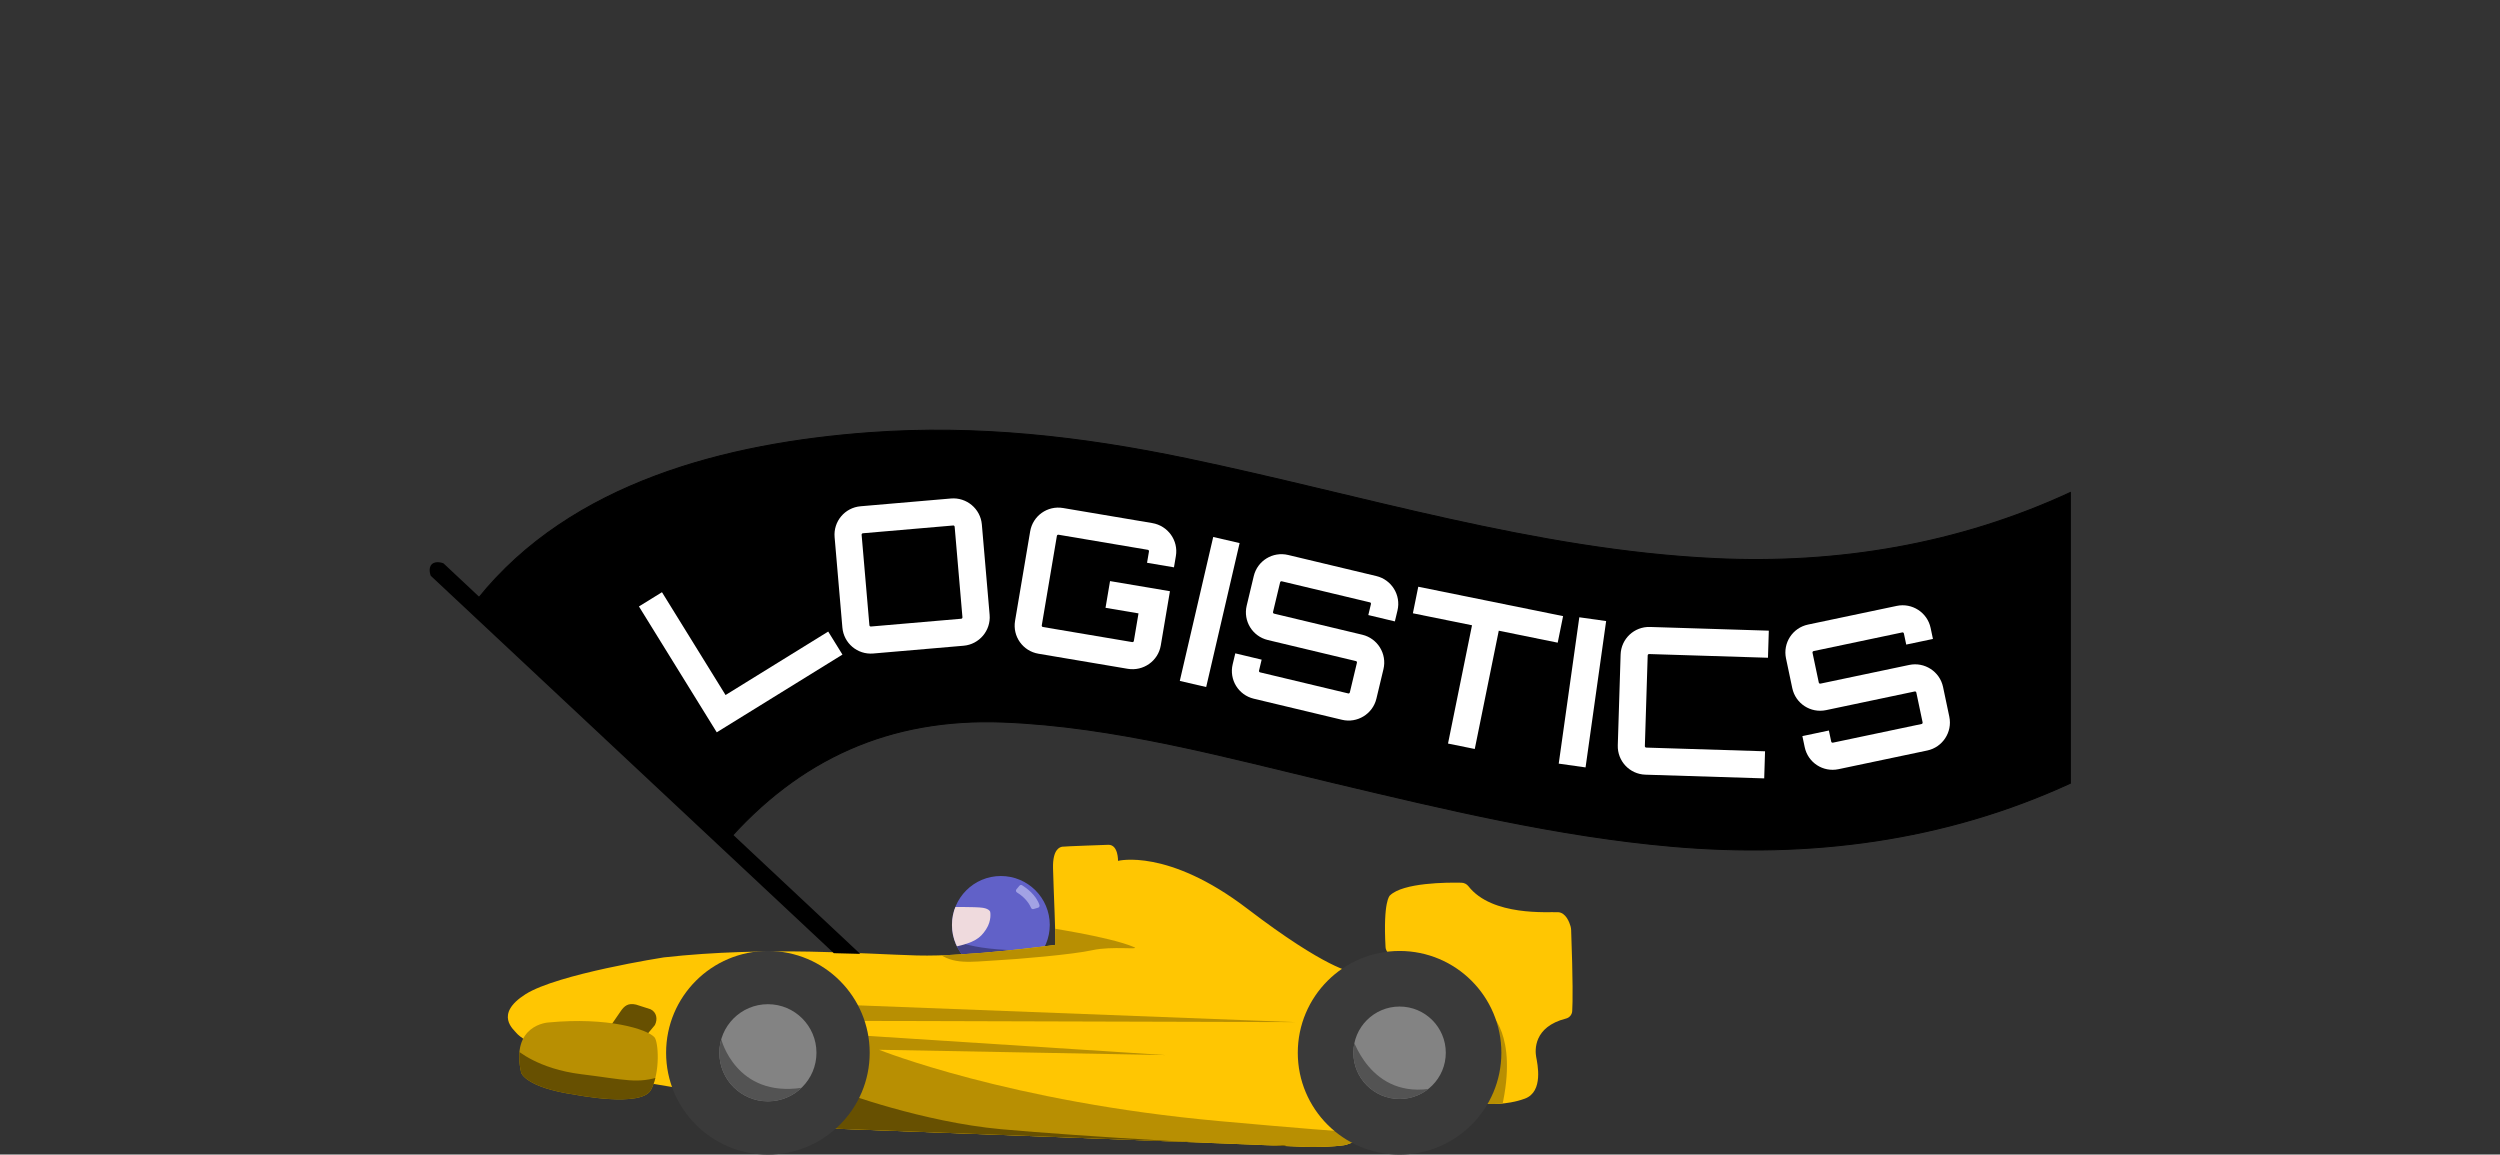 <?xml version="1.0" encoding="UTF-8"?><svg id="Layer_1" xmlns="http://www.w3.org/2000/svg" xmlns:xlink="http://www.w3.org/1999/xlink" viewBox="0 0 2436 1125"><rect x="0" y="0" width="2436" height="1125" fill="#333333" stroke="none"/><defs><clipPath id="clippath"><circle cx="975.25" cy="901.24" r="47.65" fill="none"/></clipPath><clipPath id="clippath-1"><circle cx="975.25" cy="901.24" r="47.65" fill="none"/></clipPath><clipPath id="clippath-2"><path d="M646.78,932.89s-103.63,16.13-134.72,35.88c-31.09,19.76-11,34.81-8.81,37.81,4.86,6.33,50.34,37.06,151.09,52.5s146.2,40.19,146.2,40.19c0,0,442.53,16.58,463.31,17.92,20.78,1.34,43.97-.54,47.82-1.69s115.82-44.12,136.96-39.94c0,0,18.82,1.72,37.24-5.07,18.42-6.78,12.18-34.12,11-40.64-1.12-6.21-2.92-29.3,29.17-37.42,3.35-.85,5.75-3.8,5.95-7.25.51-8.62.77-29.31-1.05-79-.04-1.14-.21-2.27-.52-3.37-1.17-4.1-4.67-13.57-12.19-13.98-9.28-.51-64.36,4.28-87.47-25.36-1.63-2.09-4.13-3.3-6.78-3.36-14.04-.31-56.89-.15-69.71,12.48,0,0-6.71,5.09-4.21,50.28.05.98.28,1.94.68,2.83,1.1,2.42,4.04,7.11,11.73,12.65,11.3,8.15-45.83,8.49-45.83,8.49,0,0-23.97-2.39-101.39-61.51s-125.87-46.52-125.87-46.52c0,0,.39-15.74-9.32-15.65,0,0-42.6,1.46-45.05,1.87s-9.35,2.53-8.96,20.75c.38,18.21,3.07,74.7,2.13,74.91s-84.4,11.65-134.47,10.31c-50.06-1.34-147.04-9.29-246.97,1.88h.04,0Z" fill="none"/></clipPath><clipPath id="clippath-3"><path d="M646.78,932.89s-103.63,16.13-134.72,35.88c-31.09,19.76-11,34.81-8.81,37.81,4.86,6.33,50.34,37.06,151.09,52.5s146.2,40.19,146.2,40.19c0,0,442.53,16.58,463.31,17.92,20.78,1.34,43.97-.54,47.82-1.69s115.82-44.12,136.96-39.94c0,0,18.82,1.72,37.24-5.07,18.42-6.78,12.18-34.12,11-40.64-1.12-6.21-2.92-29.3,29.17-37.42,3.35-.85,5.75-3.8,5.95-7.25.51-8.62.77-29.31-1.05-79-.04-1.14-.21-2.27-.52-3.37-1.17-4.1-4.67-13.57-12.19-13.98-9.28-.51-64.36,4.28-87.47-25.36-1.63-2.09-4.13-3.3-6.78-3.36-14.04-.31-56.89-.15-69.71,12.48,0,0-6.71,5.09-4.21,50.28.05.98.28,1.94.68,2.83,1.1,2.42,4.04,7.11,11.73,12.65,11.3,8.15-45.83,8.49-45.83,8.49,0,0-23.97-2.39-101.39-61.51s-125.87-46.52-125.87-46.52c0,0,.39-15.74-9.32-15.65,0,0-42.6,1.46-45.05,1.87s-9.35,2.53-8.96,20.75c.38,18.21,3.07,74.7,2.13,74.91s-84.4,11.65-134.47,10.31c-50.06-1.34-147.04-9.29-246.97,1.88h.04,0Z" fill="none"/></clipPath><clipPath id="clippath-4"><path d="M534.23,996.31s-36.99,2.05-26.42,48.93c0,0,4.08,14.44,52.69,21.45,0,0,64.45,12.82,73.77-4.66s7.27-47.22,3.38-51.39c-7.27-7.78-45.11-19.9-103.42-14.33Z" fill="none"/></clipPath><clipPath id="clippath-5"><circle cx="748.24" cy="1025.81" r="47.32" fill="none"/></clipPath><clipPath id="clippath-6"><circle cx="1363.75" cy="1025.81" r="45.03" fill="none"/></clipPath></defs><g id="helmet"><circle cx="975.25" cy="901.24" r="47.65" fill="#6161c8"/></g><g id="Layer_18"><g clip-path="url(#clippath)"><path d="M925.61,913.43s13.32,12.88,76.64,12.63l-78.99,18.78,2.35-31.4h0Z" fill="#414186"/></g></g><g id="helmet_visor"><g clip-path="url(#clippath-1)"><path d="M921.51,883.82s29.62-.42,36.43.78c6.39,1.12,6.91,3.97,6.91,3.97,0,0,1.73,8.12-3.97,16.92s-11.57,12.95-30.73,17.18-26.42-21.24-26.42-21.24l17.78-17.61h0Z" fill="#efdadd"/></g></g><g id="helmet_shine"><path d="M990.39,866.59l2.96-3.55c.64-.76,1.73-.95,2.58-.43,3.77,2.32,13.59,9.16,16.93,19.32.35,1.06-.27,2.2-1.34,2.52l-4.42,1.33c-.98.3-2.02-.2-2.42-1.14-1.29-3.05-4.94-9.66-13.78-15.06-1.05-.64-1.29-2.05-.51-2.99h0Z" fill="#a2a2e4"/></g><g id="body"><path d="M1530.44,902.82c-1.17-4.1-4.67-13.57-12.19-13.98-9.28-.51-64.36,4.28-87.47-25.36-1.63-2.09-4.13-3.3-6.78-3.36-14.04-.31-56.89-.15-69.71,12.48,0,0-6.71,5.09-4.21,50.28.05.98.28,1.94.68,2.83,1.1,2.42,4.04,7.11,11.73,12.65,11.3,8.15-45.83,8.49-45.83,8.49,0,0-23.97-2.39-101.39-61.51s-125.87-46.52-125.87-46.52c0,0,.39-15.74-9.32-15.65,0,0-42.6,1.46-45.05,1.87s-9.35,2.53-8.96,20.75,3.07,74.7,2.13,74.91-84.4,11.65-134.47,10.31c-50.06-1.34-147.04-9.29-246.97,1.88,0,0-103.63,16.13-134.72,35.88s-11,34.81-8.81,37.81c4.86,6.33,50.34,37.06,151.09,52.5s146.2,40.19,146.2,40.19c0,0,442.53,16.58,463.31,17.92,20.78,1.34,43.97-.54,47.82-1.69s115.82-44.12,136.96-39.94c0,0,18.82,1.72,37.24-5.07,18.42-6.78,12.18-34.12,11-40.64-1.12-6.21-2.92-29.3,29.17-37.42,3.35-.85,5.75-3.8,5.95-7.25.51-8.62.77-29.31-1.05-79-.04-1.14-.21-2.27-.52-3.37h.04,0Z" fill="#ffc602"/></g><g id="shadows"><g clip-path="url(#clippath-2)"><path d="M830.28,979.39l432.28,16.58-421.75-1.19,3.24,14.5,291.95,18.79-279.47-5.18s126.92,51,331.79,69.52c159.48,14.42,154.87,11.66,154.87,11.66l-127.8,64.96s-432.65-37.47-433.68-37.47,48.58-152.17,48.58-152.17h-.01Z" fill="#b88f02"/><path d="M1014.18,902.81s66.69,9.67,90.78,20.03c6.89,2.96-21.5-1.21-40.49,3.02s-72.52,8.81-95.05,10.01-41.35,4.58-56.29-8.12,101.05-24.95,101.05-24.95h0Z" fill="#b88f02"/><path d="M1453.39,988.97s29.14,25.12,6.17,104.76l-20.94-6.47,14.76-98.28h.01,0Z" fill="#b88f02"/></g></g><g id="dark_shadows"><g clip-path="url(#clippath-3)"><path d="M820.07,1064.04s79.42,29.35,155.4,36.26,245.18,16.92,273.5,15.54-21.06,98.42-21.06,98.42l-544.23-66.65,87.71-100.49,48.69,16.92h-.01,0Z" fill="#675001"/></g></g><g id="Layer_9"><path d="M605.09,1039.23l-9.71-4.73c-5.93-2.89-14.92-12.05-12.03-17.98l21.13-30.71c3.95-5.96,7.71-8.65,15.3-6.93l14.07,4.51c5.93,2.89,7.2,9.47,4.31,15.4l-25.67,30.89c-2.89,5.93-1.47,12.44-7.4,9.55h0Z" fill="#675001"/></g><g id="Layer_8"><path d="M534.23,996.31s-36.99,2.05-26.42,48.93c0,0,4.08,14.44,52.69,21.45,0,0,64.45,12.82,73.77-4.66s7.27-47.22,3.38-51.39c-7.27-7.78-45.11-19.9-103.42-14.33h0Z" fill="#b88f02"/></g><g id="Layer_10"><g clip-path="url(#clippath-4)"><path d="M502.8,1022.38c.69.69,21.24,19.17,63.71,24.35,42.47,5.18,54.73,9.84,78.39,1.73,23.65-8.12-9.5,45.58-9.5,45.58l-146.24-18.65,13.64-53.01h0Z" fill="#675001"/></g></g><g id="tire_base"><circle cx="1363.75" cy="1025.81" r="99.19" fill="#3a3a3a"/><circle cx="748.24" cy="1025.81" r="99.19" fill="#3a3a3a"/></g><g id="tire_center"><circle cx="748.24" cy="1025.81" r="47.32" fill="#838383"/><circle cx="1363.75" cy="1025.81" r="45.03" fill="#838383"/></g><g id="tire_shadow"><g clip-path="url(#clippath-5)"><path d="M702.74,1012.5s14.24,57.15,78.73,47.41l-33.15,40.82-90.13-50.83,44.55-37.4h0Z" fill="#535353"/></g><g clip-path="url(#clippath-6)"><path d="M1316.86,1008.61s17.57,64.44,81.45,51.41l-35.44,41.75-92.68-45.08,46.67-48.08h0Z" fill="#535353"/></g></g><g id="flag_pole"><path d="M812.46,928.78l25.69.67-406.03-380.54s-7.3-3.01-11.34.87-1.06,11.26-1.06,11.26l392.75,367.74h-.01Z"/></g><g id="new_flag"><path d="M2017.33,763.18c-122.8,56.52-254.39,73.29-388.33,61.51-111.27-9.79-220.26-35.98-328.69-61.74-105.53-25.07-214.01-55.08-322.91-59.34-110.08-4.31-198.86,35.52-271.03,118.69-73.2-86.75-175.97-145.01-240.52-239.12,90.98-113.23,242.35-151.44,381.34-161.63,104.72-7.68,206.58,3.84,308.93,25.2,170.82,35.64,339.64,89.18,515,97.5,119.73,5.68,237.12-13.89,346.22-64.37v283.3h0Z" stroke="#000" stroke-miterlimit="10"/></g><g id="new_text"><path d="M1982.73,691.56c-122.8,56.52-254.39,73.29-388.33,61.51-111.27-9.79-220.26-35.98-328.69-61.74-105.53-25.07-214.01-55.08-322.91-59.34-110.08-4.31-198.86,35.52-271.03,118.69" fill="none"/><path d="M622.58,590.93l22.45-13.88,61.95,100.19,100.02-61.85,13.88,22.45-122.48,75.73-75.83-122.65h.01,0Z" fill="#fff"/><path d="M926.63,485.73c15.14-1.3,28.76,9.97,30.08,25.31l7.58,88.07c1.32,15.34-10.17,28.78-25.31,30.08l-88.08,7.58c-15.34,1.32-28.76-9.97-30.08-25.31l-7.58-88.07c-1.32-15.34,9.97-28.76,25.31-30.08l88.08-7.58h0ZM936.72,602.9c.6-.05,1.14-.7,1.08-1.5l-7.58-88.08c-.07-.8-.72-1.34-1.32-1.29l-88.07,7.58c-.8.07-1.34.72-1.27,1.51l7.58,88.08c.07.8.72,1.34,1.52,1.27l88.07-7.58h-.01Z" fill="#fff"/><path d="M1143.91,552.81l-26.23-4.43,1.87-11.04c.13-.79-.36-1.48-1.15-1.61l-86.97-14.69c-.79-.13-1.48.36-1.61,1.15l-14.72,87.16c-.13.79.36,1.48,1.15,1.61l86.97,14.69c.79.13,1.48-.36,1.61-1.15l4.53-26.82-32.14-5.43,4.4-26.03,58.37,9.86-8.93,52.85c-2.57,15.18-17.05,25.31-32.24,22.75l-86.97-14.69c-15.19-2.56-25.35-16.86-22.78-32.04l14.72-87.16c2.56-15.18,16.86-25.35,32.04-22.78l86.97,14.69c15.18,2.56,25.54,16.89,22.98,32.07l-1.87,11.04h0Z" fill="#fff"/><path d="M1182.16,523.22l25.71,5.97-32.57,140.26-25.71-5.97,32.57-140.26Z" fill="#fff"/><path d="M1359.15,605.5l-25.87-6.18,2.56-10.7c.19-.78-.26-1.5-.84-1.64l-85.98-20.55c-.78-.19-1.5.26-1.69,1.04l-6.88,28.79c-.19.78.26,1.5,1.04,1.69l85.98,20.55c14.78,3.53,24.16,18.52,20.58,33.5l-6.88,28.79c-3.58,14.98-18.72,24.11-33.5,20.58l-85.98-20.55c-14.98-3.58-24.16-18.52-20.58-33.5l2.56-10.7,25.68,6.14-2.56,10.7c-.19.78.26,1.5,1.04,1.69l85.98,20.55c.58.14,1.31-.3,1.49-1.08l6.88-28.79c.19-.78-.26-1.5-.84-1.64l-85.98-20.55c-14.98-3.58-24.16-18.52-20.58-33.5l6.88-28.79c3.58-14.98,18.52-24.16,33.5-20.58l85.98,20.55c14.78,3.53,24.16,18.52,20.58,33.5l-2.56,10.7v-.02h-.01Z" fill="#fff"/><path d="M1523.08,600.35l-5.25,25.87-57.43-11.66-23.39,115.25-26.07-5.29,23.39-115.25-57.62-11.69,5.25-25.87,141.12,28.64h0Z" fill="#fff"/><path d="M1538.88,601.48l26.14,3.68-20.05,142.6-26.14-3.68,20.05-142.6Z" fill="#fff"/><path d="M1606.95,637.3c-.8-.02-1.42.56-1.44,1.36l-2.76,88.36c-.02.8.56,1.42,1.36,1.44l115.75,3.61-.82,26.39-115.75-3.61c-15.39-.48-27.4-13.26-26.92-28.65l2.76-88.36c.48-15.39,13.26-27.4,28.65-26.92l115.75,3.61-.82,26.39-115.75-3.61h-.01Z" fill="#fff"/><path d="M1883.46,622.6l-26.03,5.48-2.27-10.76c-.17-.78-.88-1.25-1.46-1.12l-86.5,18.21c-.78.17-1.25.88-1.08,1.66l6.1,28.97c.17.78.88,1.25,1.66,1.08l86.5-18.21c14.87-3.13,29.76,6.41,32.93,21.48l6.1,28.96c3.17,15.07-6.6,29.8-21.48,32.93l-86.5,18.21c-15.07,3.17-29.76-6.41-32.93-21.48l-2.27-10.76,25.83-5.44,2.27,10.76c.17.78.88,1.25,1.66,1.08l86.5-18.21c.59-.12,1.05-.83.89-1.62l-6.1-28.96c-.16-.78-.88-1.25-1.46-1.12l-86.5,18.21c-15.07,3.17-29.76-6.41-32.93-21.48l-6.1-28.96c-3.17-15.07,6.41-29.76,21.48-32.93l86.5-18.21c14.87-3.13,29.76,6.41,32.93,21.48l2.27,10.76h-.01Z" fill="#fff"/></g></svg>
